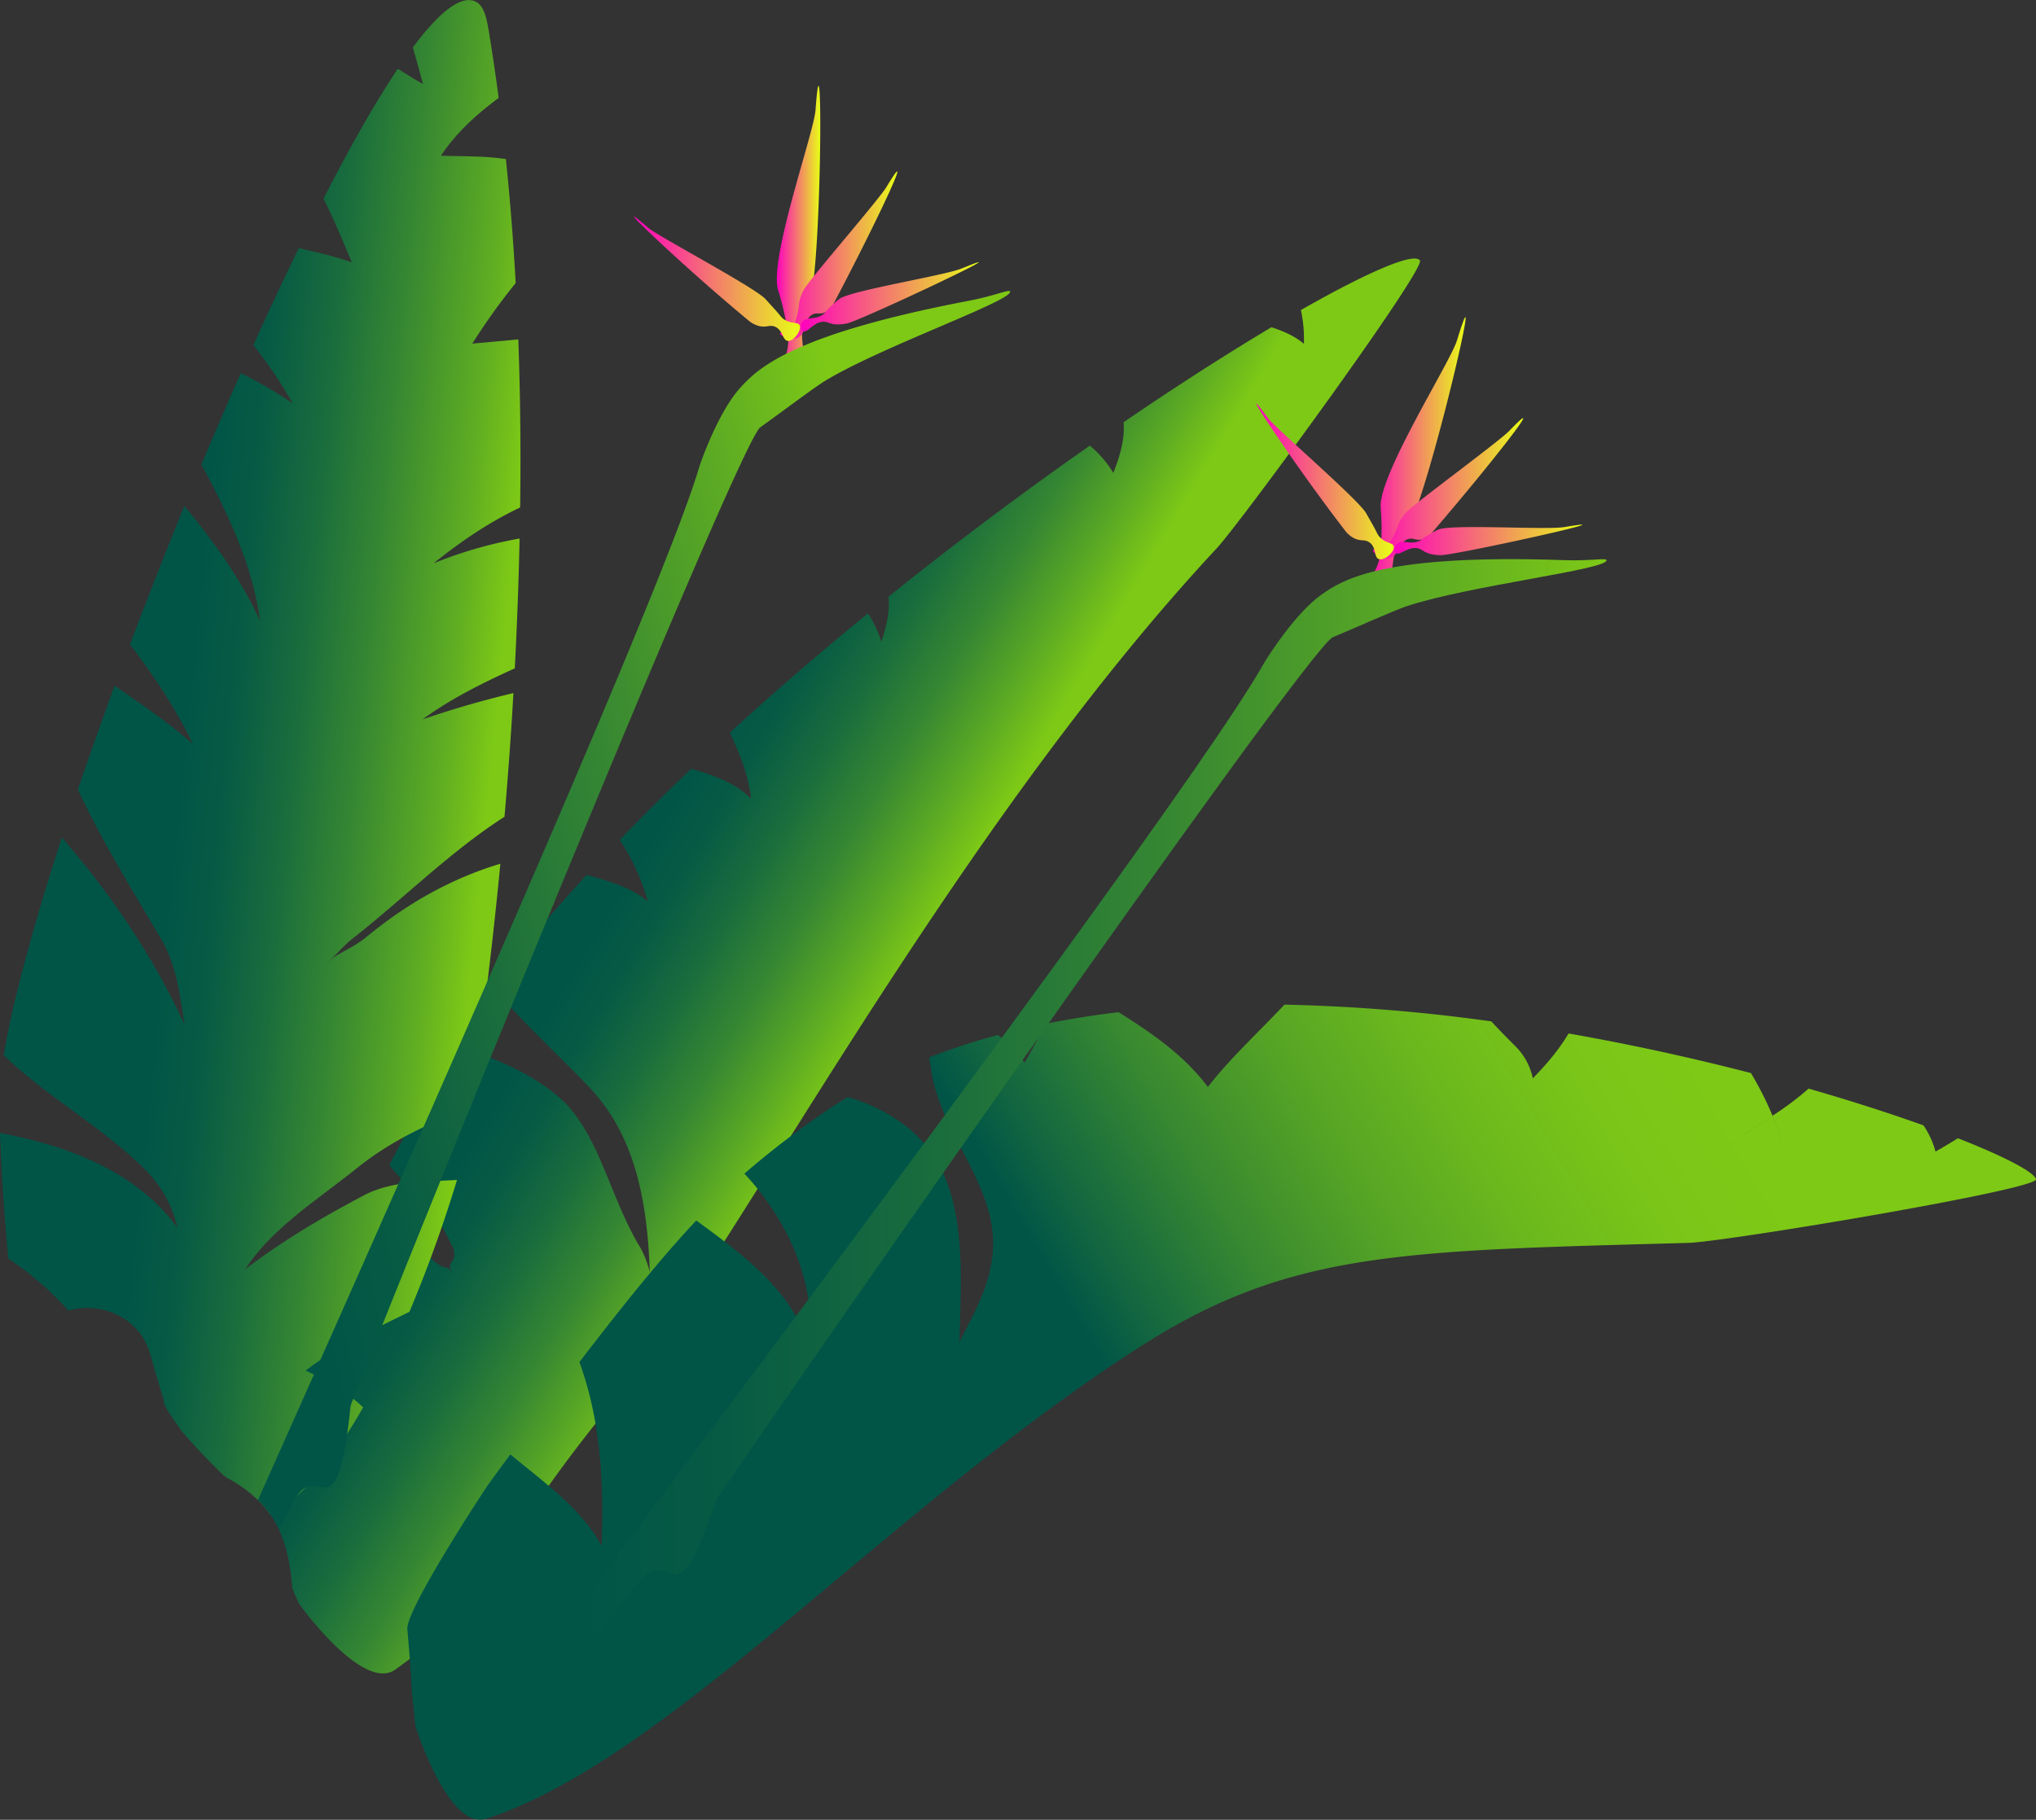 <svg xmlns="http://www.w3.org/2000/svg" xmlns:xlink="http://www.w3.org/1999/xlink" viewBox="0 0 941.13 841.26"><rect x="0" y="0" width="941.13" height="841.26" fill="#333333" stroke="none"/><defs><style>.cls-1{fill:url(#linear-gradient);}.cls-2{fill:url(#linear-gradient-2);}.cls-3{fill:url(#linear-gradient-3);}.cls-4{fill:url(#linear-gradient-4);}.cls-5{fill:url(#linear-gradient-5);}.cls-6{fill:url(#linear-gradient-6);}.cls-7{fill:url(#linear-gradient-7);}.cls-8{fill:url(#linear-gradient-8);}.cls-9{fill:url(#linear-gradient-9);}.cls-10{fill:url(#linear-gradient-10);}.cls-11{fill:url(#linear-gradient-11);}.cls-12{fill:url(#linear-gradient-12);}.cls-13{fill:url(#linear-gradient-13);}</style><linearGradient id="linear-gradient" x1="-2986.11" y1="316.06" x2="-2529.26" y2="588.33" gradientTransform="translate(3180.98)" gradientUnits="userSpaceOnUse"><stop offset="0.24" stop-color="#005547"/><stop offset="0.28" stop-color="#075b44"/><stop offset="0.33" stop-color="#196c3d"/><stop offset="0.39" stop-color="#378832"/><stop offset="0.45" stop-color="#60ae22"/><stop offset="0.49" stop-color="#7ec916"/></linearGradient><linearGradient id="linear-gradient-2" x1="-2936.59" y1="773.08" x2="-2286.66" y2="393.18" gradientTransform="translate(3180.98)" gradientUnits="userSpaceOnUse"><stop offset="0.4" stop-color="#005547"/><stop offset="0.43" stop-color="#106441"/><stop offset="0.51" stop-color="#378831"/><stop offset="0.59" stop-color="#56a425"/><stop offset="0.67" stop-color="#6cb91d"/><stop offset="0.74" stop-color="#7ac518"/><stop offset="0.81" stop-color="#7ec916"/></linearGradient><linearGradient id="linear-gradient-3" x1="-3006.57" y1="430.32" x2="-2736.3" y2="482.73" gradientTransform="translate(2943.7 -369.99) rotate(-5.22)" gradientUnits="userSpaceOnUse"><stop offset="0.35" stop-color="#005547"/><stop offset="0.43" stop-color="#075b44"/><stop offset="0.53" stop-color="#196c3d"/><stop offset="0.65" stop-color="#378832"/><stop offset="0.79" stop-color="#60ae22"/><stop offset="0.87" stop-color="#7ec916"/></linearGradient><linearGradient id="linear-gradient-4" x1="-2549.65" y1="209.9" x2="-2503.5" y2="209.9" gradientTransform="translate(3180.98)" gradientUnits="userSpaceOnUse"><stop offset="0" stop-color="#ff00bf"/><stop offset="1" stop-color="#e8ff16"/></linearGradient><linearGradient id="linear-gradient-5" x1="-2546.38" y1="225.71" x2="-2476.89" y2="225.71" xlink:href="#linear-gradient-4"/><linearGradient id="linear-gradient-6" x1="-2536.37" y1="249.59" x2="-2449.53" y2="249.59" xlink:href="#linear-gradient-4"/><linearGradient id="linear-gradient-7" x1="-2600.23" y1="222.6" x2="-2536.7" y2="222.6" xlink:href="#linear-gradient-4"/><linearGradient id="linear-gradient-8" x1="-2912.33" y1="512.61" x2="-2438.38" y2="512.61" gradientTransform="translate(3180.98)" gradientUnits="userSpaceOnUse"><stop offset="0" stop-color="#005547"/><stop offset="0.14" stop-color="#075b44"/><stop offset="0.34" stop-color="#196c3d"/><stop offset="0.58" stop-color="#378832"/><stop offset="0.84" stop-color="#60ae22"/><stop offset="1" stop-color="#7ec916"/></linearGradient><linearGradient id="linear-gradient-9" x1="-2821.88" y1="106.14" x2="-2801.82" y2="106.14" xlink:href="#linear-gradient-4"/><linearGradient id="linear-gradient-10" x1="-2820.42" y1="117.93" x2="-2766.19" y2="117.93" xlink:href="#linear-gradient-4"/><linearGradient id="linear-gradient-11" x1="-2810.79" y1="137.23" x2="-2728.59" y2="137.23" xlink:href="#linear-gradient-4"/><linearGradient id="linear-gradient-12" x1="-2887.95" y1="128.86" x2="-2811.23" y2="128.86" xlink:href="#linear-gradient-4"/><linearGradient id="linear-gradient-13" x1="-2669.98" y1="699.3" x2="-2196.03" y2="699.3" gradientTransform="translate(2506.55 -799.07) rotate(-12.82)" gradientUnits="userSpaceOnUse"><stop offset="0.12" stop-color="#005547"/><stop offset="0.21" stop-color="#075b44"/><stop offset="0.35" stop-color="#196c3d"/><stop offset="0.52" stop-color="#378832"/><stop offset="0.7" stop-color="#60ae22"/><stop offset="0.81" stop-color="#7ec916"/></linearGradient></defs><g id="Layer_2" data-name="Layer 2"><g id="Layer_16" data-name="Layer 16"><path class="cls-1" d="M656.34,120.42c-2.57-3.86-23.3,4.86-55,22.91a63.8,63.8,0,0,1,1.38,15.6c-4.23-3.56-9.45-5.86-15-7.65-19.94,11.87-43.19,26.71-68.36,43.91.7,7.84-1.75,15.77-4.72,23.42A51.3,51.3,0,0,0,503.78,206c-29.59,20.7-61.33,44.31-93.13,69.9.85,6.9-1,13.91-3.27,20.75a49.35,49.35,0,0,0-6.2-13.07c-21.54,17.6-43,36.05-63.78,55.09,4.54,9.84,8.68,20,9.76,30.56-7.3-7.41-17.33-10.86-27.68-13.8q-17,16.2-33,32.82a101.94,101.94,0,0,1,13,28.53c-7.71-6.62-18-9.37-28.3-12.32-15.62,17-30.22,34.17-43.38,51.37,13.23,16.69,29,30.38,44,46.19,22.41,23.12,27.45,54.65,28.57,86.06a49.75,49.75,0,0,0-4.06-10.77c-14-22.76-18.39-49.9-35-67.41-13.89-13.29-32.79-21.16-52.37-26.77-3.3,6.31-11,21.07-29,55.47,20.94,24.7,20.94,20.33,29.69,38.71,1.75,7-3.43,5-.88,11.38-1.75-4.38-2.62-.87-8.75-6.13-3.5-4.37-6.52-6.61-8.75-4.37.87-.88-.88-3.51-5.26-3.51-7.88,1.76-5.25.88-10.5.88-3.54,0-12.83,3.2-15.76,1.75C150,596,150.79,594.43,135.45,623.8c-.18.35-.46,1-.79,1.81,10.69,14.06,16.45,31.28,19.64,48.86-9.34-5.9-19.36-10.35-29.71-11.19a13.88,13.88,0,0,0,.12,2.43,354.11,354.11,0,0,1,4.51,42c3.73,8.26,5.16,17.35,5.91,26.62.85,2.08,1.82,4.33,3,6.82.36.8,29.81,41.46,44.65,30.64,71.09-51.86,16.52-20.81,103.94-127.93,51.73-63.39,152.54-258.24,275.76-390.44C573.67,241.32,659.08,124.51,656.34,120.42Z"/><path class="cls-2" d="M941.12,545.13c-.9-3.26-14.08-10.3-36.1-18.93q-5.06,3.19-10.33,6.16a24.1,24.1,0,0,1,.2,10.91,24.1,24.1,0,0,0-.2-10.91c-9,5-18.28,9.58-27.47,13.75,9.19-4.17,18.5-8.72,27.47-13.75a40.59,40.59,0,0,0-5.57-12.11c-15.14-5.42-33.07-11.23-53.1-17a137.21,137.21,0,0,1-16.66,12.51A90.79,90.79,0,0,1,824.55,533a90.79,90.79,0,0,0-5.19-17.16c-8.4,5.56-17,10.83-24.43,17.52,7.42-6.69,16-12,24.43-17.52a152.42,152.42,0,0,0-10-19.77c-25.93-6.71-54.42-13.06-84.3-18.3-4.42,7.52-10.26,14.31-16.52,20.74,1.49,6.51,1.42,13.56,1.59,20.69-.17-7.13-.1-14.18-1.59-20.69-6.22,6.39-12.84,12.44-18.9,18.53,6.06-6.09,12.68-12.14,18.9-18.53a29.23,29.23,0,0,0-7.92-14.72c-3.88-3.86-7.66-7.69-11.25-11.61a813.07,813.07,0,0,0-95.65-7.75C582,477,568.77,489,558.33,502.51a72.61,72.61,0,0,1,12.34,25.89,72.61,72.61,0,0,0-12.34-25.89c-7.54,9.8-13.64,20.46-16.71,32.89,3.07-12.43,9.17-23.09,16.71-32.89-10.59-14.28-25.69-24.85-41.29-34.59q-17.25,2.06-33.88,5.41c-2.87,6.15-6.17,12-9.53,17.87a123.66,123.66,0,0,1,9.77,13.91,123.66,123.66,0,0,0-9.77-13.91c-7.79,13.48-15.9,26.64-19.77,42,3.87-15.32,12-28.48,19.77-42a102.37,102.37,0,0,0-12.3-12.76,303.53,303.53,0,0,0-31.86,10.4c.21,1.41.45,2.82.74,4.24,4,32.66,34.49,57.49,27.94,91.28-2.23,13.29-8.83,24.51-14.68,36.09-.15,5.84-.24,11.58-.12,17.11-.12-5.53,0-11.27.12-17.11-4.15,8.2-7.92,16.57-9.5,26,1.58-9.42,5.35-17.79,9.5-26,1-38.34,4.89-81.47-29.52-103.24a79,79,0,0,0-22.13-10q-6.21,3.75-12.12,7.89a392.09,392.09,0,0,0-35.61,27.46c19.77,21.1,33.75,51,29.84,79.73a65.45,65.45,0,0,1,2.42,11.55,65.45,65.45,0,0,0-2.42-11.55,67.64,67.64,0,0,1-5.86,19.88,67.64,67.64,0,0,0,5.86-19.88c-7.86-25.8-30.41-42.21-52.09-58.07-14.67,15.62-31.46,36-54,65.45,9.84,27.06,11.43,56.21,10.24,85a52,52,0,0,1,5.76,17.68,52,52,0,0,0-5.76-17.68c-.32,7.6-.82,15.17-1.42,22.68.6-7.51,1.1-15.08,1.42-22.68-9.08-17-26.54-29.36-42.19-42.3-3.11,4.22-6.3,8.56-9.59,13.06-2.38,3.25-38.75,58.77-38,67.65,3.72,44.56.31,13,3.72,44.56.1.88,15.31,48.72,32.79,43.1,83.77-26.95,186.4-144.37,303-218.68,69-44,121.41-43.8,252.62-47.49C796.93,574.16,942.44,549.88,941.12,545.13Z"/><path class="cls-3" d="M239.58,156.91l-21.26,1.94a288.17,288.17,0,0,1,20.05-28c-1.06-19.15-2.56-38.3-4.53-57.3-9.77-1.49-19.85-1.24-30-1.56,6.8-10.42,16.5-19.17,26.66-26.72q-2-15.3-4.48-30.36c-1-6.06-2.16-12.59-6.58-14.35-6.79-2.7-16.71,5.41-28.62,21.39,1.68,5.55,3.11,11.24,4.72,16.86-4-2.13-7.82-4.65-11.67-7-10.43,15.55-22.09,36.1-34.33,60,4.71,9.62,9,19.51,13.07,29.51-7.89-2.94-16.22-4.63-24.49-6.64-6.9,14.18-13.92,29.21-21,44.82a216.51,216.51,0,0,1,18.18,27,195.28,195.28,0,0,0-24-14c-6.1,13.78-12.18,27.93-18.19,42.29,12.41,22.79,23.64,46.67,27.12,72.25-8.91-19.39-21.43-36.7-35-53.12-8.69,21.29-17.15,42.83-25.14,64,11.16,14.55,21.16,29.74,29.08,46C77.89,334.09,65.37,325.57,53,317c-6,16.36-11.71,32.44-17,47.94,11,23.82,24.93,46.1,38.37,69,7.46,12.58,8.67,26.17,11,39.79-14.49-31.41-34-60.33-56.79-86.55C15.48,427.76,5.81,463.11,1.74,487.77,21.41,507,46.3,520.19,66.53,540.16A55,55,0,0,1,82,567.52c-18.84-25.73-50.2-37.86-82-43.73.72,20.26,2.14,39.92,3.88,58.06a145.15,145.15,0,0,1,27.71,24c15.21-4.26,33.19,3,38,20.62q1.95,7.06,4.1,14.08c.67,2.21,1.31,4.45,2,6.65.31,1,.65,1.94,1,2.9q1.23,3.2-1.09-2.55c-.68,1.29,4.64,8.53,5.53,9.91s1.95,2.82,2.91,4.25l.38.43c5.55,6.36,11.37,12.5,17.39,18.41.93.92,1.92,1.75,2.93,2.58a59.47,59.47,0,0,1,15.79,11.69,44.78,44.78,0,0,1,4.6,5.67c.26-.16.52-.3.78-.45a76.7,76.7,0,0,0,13.94-10.94c10.08-9.92,19.49-23.52,28-38.49-7.57-7.24-17-12.64-26.59-17,14.59-11.22,31.45-19,48-27.18a630.29,630.29,0,0,0,22-60.95c-14.24.83-28.83.3-41.69,6.42C150.24,562,131,573.26,113.31,586.81,125.8,567.64,146.92,554.54,165,540c16-12.88,33.89-21,52.36-28,4.22-27.33,9.48-66.38,13.93-112.7-22.23,6.67-42.71,18-62,33.92-4.91,4-10,6.18-15,9.27q-1.71,1.38-3.45,2.7c4.45-3.4,7.82-8,12.32-11.42,24.07-19,45.55-40.53,70.05-56.19,1.56-18.2,3-37.34,4.12-57.17a437.24,437.24,0,0,0-42.06,12.19c13-9.56,27.92-16.92,42.7-23.64,1-19.45,1.78-39.5,2.21-60a194.6,194.6,0,0,0-39.75,11.46c12.51-10.07,25.71-19.07,40-25.82C240.78,209.12,240.54,183.08,239.58,156.91Z"/><path class="cls-4" d="M641.31,270.2c3.41-4.26,1.05-10.35,5.13-19.21a30.09,30.09,0,0,1,3.87-6.2c9-11.94,37.55-134.34,23.21-87.55-3.25,10.6-36.65,62.72-35.3,77.62a114,114,0,0,1,.35,13.17c-.15,5.21-.23,7.81-1.06,10.85-2.14,7.9-6.78,10.41-6.11,12.55S638.09,274.23,641.31,270.2Z"/><path class="cls-5" d="M642.43,258c4.36-1.23,4.39-8,8.89-8.92,2.3-.49,3.35,1.05,6.19.22a9.65,9.65,0,0,0,4.57-3.23c25.41-29.53,55.45-67.53,35.53-46.85-4.77,4.94-44.29,33.85-47.64,37.66a25.37,25.37,0,0,0-2.16,2.84c-1.68,2.65-1.69,3.93-3,6.7s-2.67,5.81-5.38,7.1c-2.52,1.19-4.63.17-4.84.79C634.3,255.22,638.66,259,642.43,258Z"/><path class="cls-6" d="M645.42,255.79c1.78.93,5.22-2.93,9.49-2.4,2.56.32,2.77,1.9,6.77,2.81a22.88,22.88,0,0,0,4.15.45c6.48.15,92.18-18.82,57.3-13-8.6,1.43-52.43-1.49-58.27,1.19a47,47,0,0,0-5.34,2.86c-2.41,1.54-2.23,1.82-3.43,2.37-4,1.85-7.44-.59-9.85,1C644.42,252.25,644.11,255.11,645.42,255.79Z"/><path class="cls-7" d="M637.35,258.45c-2.42-.85-1-5.44-4.39-7.75-2.25-1.54-4-.26-7.28-2a12.61,12.61,0,0,1-4.19-3.77c-25.35-32.9-52.51-74.7-35.37-51.64,3.47,4.66,41.76,37.62,45.35,43.94,3.29,5.79,3.51,6.2,3.51,6.2,1.82,3.41,1.83,3.75,2.63,4.66,2.9,3.26,6.14,2.61,6.61,4.44C644.86,255,640,259.39,637.35,258.45Z"/><path class="cls-8" d="M268.66,766.74c2.74-4.19,7-10.45,12.47-17.82,7.31-9.78,13.21-16.59,14.25-17.81,16.32-19.11,15,22.94,35.64-37.42,1.22-3.58,272.93-394.1,285.07-399.11,8.14-3.36,28.51-12.47,33.86-14.25,29.18-9.73,93.27-17,92.65-21.38-.16-1.11-7.44.43-19.6,0-83.61-2.95-102.31,8.95-112.25,16-11.52,8.21-24,27.33-26.73,32.07-22.34,39.61-133.11,191.36-311.8,429.4h0Z"/><path class="cls-9" d="M370.62,168.17c2.38-4.91-1.27-10.33.75-19.88a29.1,29.1,0,0,1,2.39-6.9c6.16-13.65,6.8-139.32,3.2-90.51-.82,11-21.81,69.28-17.2,83.51A110.32,110.32,0,0,1,363,147.16c1,5.11,1.51,7.67,1.38,10.81-.34,8.17-4.3,11.65-3.18,13.59S368.38,172.81,370.62,168.17Z"/><path class="cls-10" d="M369,156c4-2.17,2.51-8.74,6.68-10.67,2.14-1,3.51.28,6.09-1.15a9.72,9.72,0,0,0,3.74-4.18c18.22-34.43,39.08-78.14,24.25-53.56-3.55,5.88-35.67,42.83-38.1,47.29a26.35,26.35,0,0,0-1.47,3.25c-1.06,3-.78,4.21-1.4,7.19s-1.31,6.26-3.67,8.12c-2.2,1.72-4.48,1.19-4.55,1.85C360.46,155.12,365.56,157.86,369,156Z"/><path class="cls-11" d="M371.43,153.2c1.95.51,4.44-4,8.72-4.45,2.57-.25,3.13,1.24,7.22,1.24a23.07,23.07,0,0,0,4.16-.48c6.34-1.29,85.7-38.81,53-25.4-8.07,3.31-51.45,10.19-56.55,14.1a48.1,48.1,0,0,0-4.57,4c-2,2-1.78,2.27-2.83,3.08-3.5,2.7-7.38,1.08-9.38,3.15C369.67,150,370,152.83,371.43,153.2Z"/><path class="cls-12" d="M364.15,157.59c-2.54-.29-2.17-5.09-6-6.59-2.53-1-3.93.63-7.55-.35a12.61,12.61,0,0,1-4.91-2.75c-32-26.45-67.78-61.18-45.95-42.5,4.41,3.77,49.06,27.42,54,32.78l4.8,5.27c2.53,2.92,2.61,3.25,3.6,4,3.54,2.54,6.56,1.19,7.43,2.87C370.7,152.51,367,157.91,364.15,157.59Z"/><path class="cls-13" d="M466.89,134.71c-.41-1.05-7.16,2.07-19.11,4.35C365.6,154.75,350,170.5,341.88,179.61c-9.41,10.56-17.38,32-18.94,37.2-12.81,43-85.27,211.38-203.7,476.65.45.44.9.87,1.34,1.33a45.53,45.53,0,0,1,8.52,12.62c3.37-7.14,6-12,6.52-13.06,11.67-22.26,19.71,19,26.44-44.39.4-3.76,178.66-444.84,189.39-452.43,7.19-5.08,25-18.48,29.84-21.41C407.58,160.16,468.47,138.86,466.89,134.71Z"/></g></g></svg>